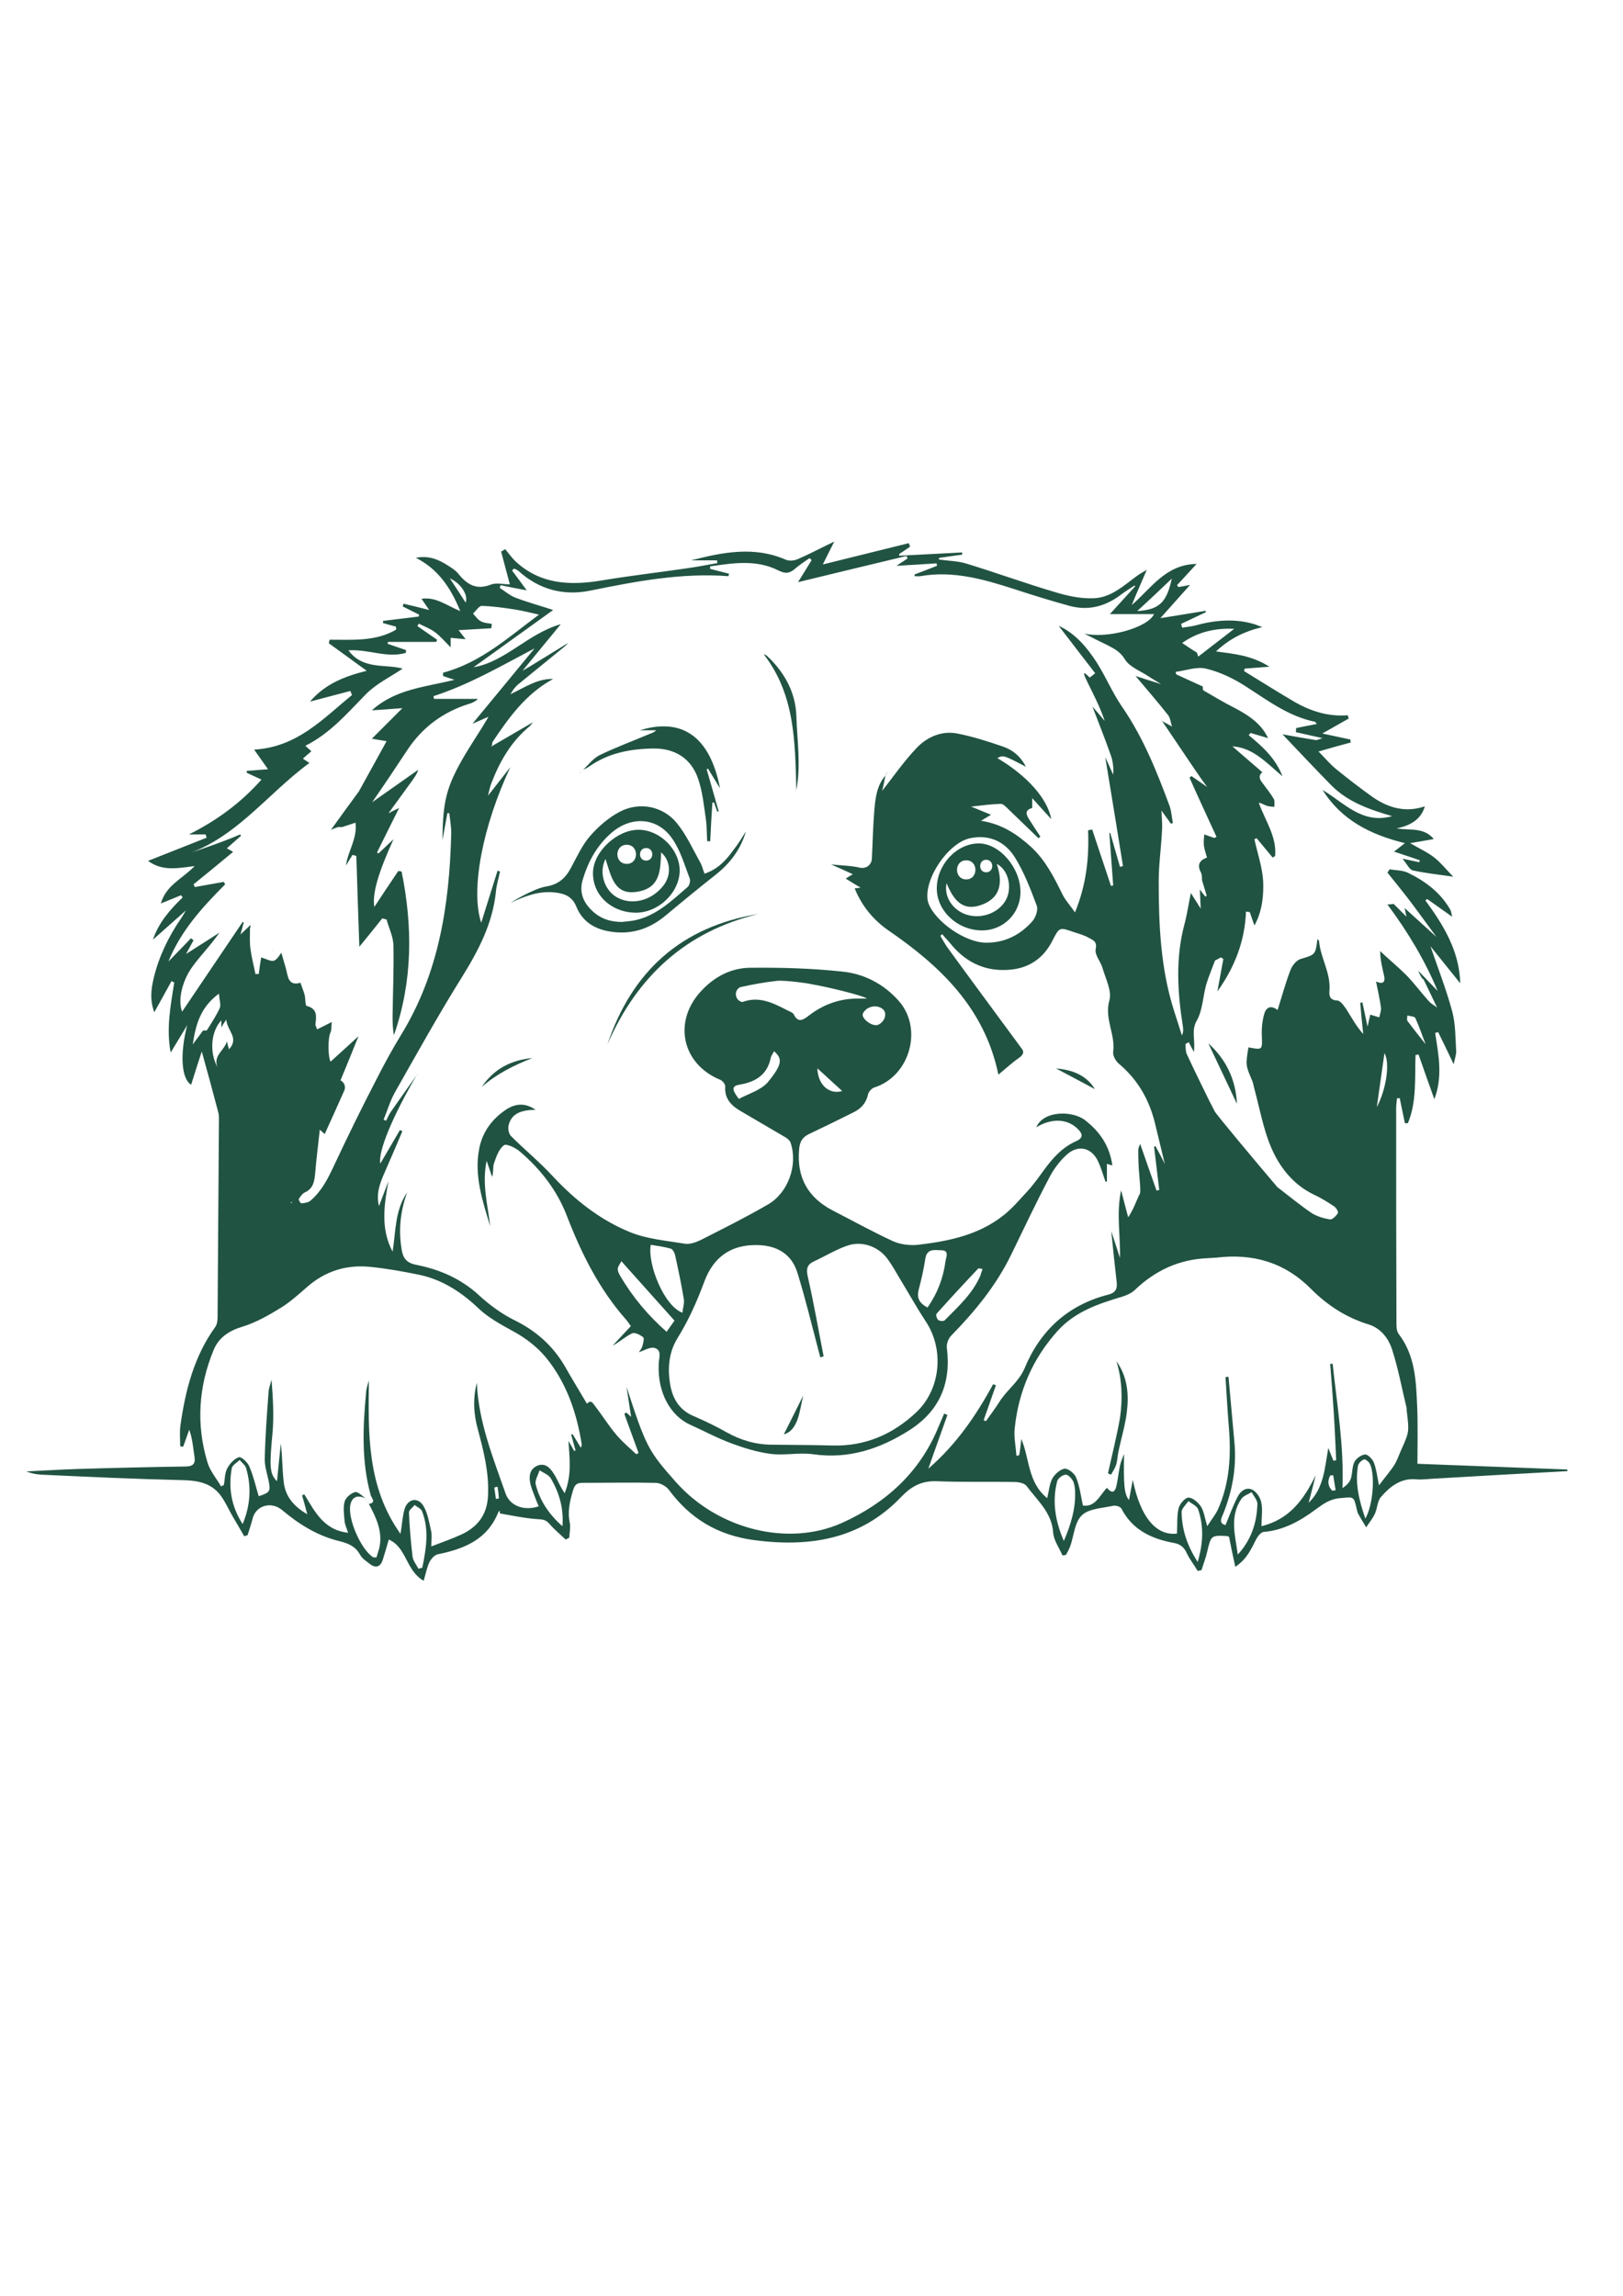 <?xml version="1.0" encoding="utf-8"?>
<!-- Generator: Adobe Illustrator 24.2.3, SVG Export Plug-In . SVG Version: 6.00 Build 0)  -->
<svg version="1.1" id="Layer_1" xmlns="http://www.w3.org/2000/svg" xmlns:xlink="http://www.w3.org/1999/xlink" x="0px" y="0px"
	 viewBox="0 0 595.3 841.9" style="enable-background:new 0 0 595.3 841.9; fill: #215342;" xml:space="preserve">
<g>
	<path d="M520.2,356c2.4,2.5,4.8,5,7.2,7.5c0,0,0,0.3,0,0.3l0-0.2c-4.7-11.3-10.9-21.7-18.5-31.9c1.1-0.1,1.7-0.1,2.3-0.2
		c0,0-0.1-0.1-0.1-0.1c1.6,1.6,3.3,3.3,4.9,4.9c0,0-0.1,0-0.1,0c-0.2-0.8-0.3-1.5-0.7-3.3c4.5,4.1,8.3,7.5,12,10.9c0,0-0.1,0-0.1,0
		c-3.4-4.6-6.7-9.2-10.1-13.7c-2.6-3.4-5.4-6.8-8.1-10.2c0.3-0.4,0.5-0.8,0.8-1.2c2.3,0.4,4.8,0.3,6.8,1.3
		c6.3,3.1,11.9,7.2,15.5,13.6c0.4,0.8,0.4,1.8,0.7,2.6l0.1,0c-3.1-2.2-6.2-4.4-9.3-6.6c-0.2,0.2-0.5,0.3-0.7,0.5
		c6.7,9.1,12.5,18.6,12.8,30.4c-3.7-4.6-7.4-9.2-11.1-13.8c0,0,0.1,0,0.1,0c2.7,7.9,5.8,15.8,8,23.9c1.3,4.7,1.2,9.7,1.5,14.6
		c0.1,1.4-0.5,2.9-0.9,5c-2.1-4.5-3.9-8.1-5.7-11.8c-0.4,0.1-0.7,0.2-1.1,0.3c1.2,7.9,2.9,15.9-0.3,24.3c-2.1-5.9-4-11.2-5.8-16.4
		c-0.4,0.1-0.8,0.1-1.1,0.2c-0.3,8.4,0.5,17.1-2.8,25c-0.4,0-0.7,0-1.1,0c-0.6-3.1-1.3-6.1-1.9-9.2c-0.3,0-0.7,0.1-1,0.1
		c-0.1,1.2-0.3,2.4-0.3,3.6c0,26.2,0,52.3,0.1,78.5c0,1.5,0,3.3,0.9,4.4c6,7.9,6.3,17.2,6.7,26.4c0.3,6.8,0.1,13.7,0.1,21.1
		c18.3,0.7,36.6,1.4,55,2.1c0,0.2,0,0.4,0,0.6c-16.5,0.9-33.1,1.8-49.6,2.8c-2,0.1-4,0.4-5.9,0.2c-5.7-0.5-9.6,2.7-12.9,6.5
		c-1.3,1.5-1.3,4.2-2.2,6.1c-0.8,1.8-2.1,3.3-3.2,5c-1-1.7-2.1-3.4-3-5.1c-0.3-0.5-0.3-1.1-0.5-1.7c-1.1-4.8-1.1-4.3-6-3.9
		c-3.8,0.3-6.2,2.1-9.1,4.2c-5.5,4.1-11.7,7.6-19,8.2c-1,0.1-2.1,1.5-2.7,2.6c-1.8,3.5-3.3,7.2-7.7,10.2c-0.9-4.1-1.6-7.4-2.3-11
		c-0.2-0.1-0.5-0.3-0.8-0.3c-5.8-0.3-5.8-0.2-7.2,5.7c-0.5,2.3-1.4,4.5-2.1,6.8c-0.5,0.1-0.9,0.2-1.4,0.3c-1.3-2.2-2.9-4.2-4-6.5
		c-1-2.2-2.4-3.4-4.9-3.8c-8.1-1.5-15.1-4.8-19.1-12.6c-0.4-0.7-2.1-1.2-3-1c-4,0.9-8.9,1-11.5,3.5c-2.6,2.5-2.9,7.4-4.2,11.2
		c-0.4,1.1-1,2.2-1.6,3.3c-0.4,0.1-0.9,0.2-1.3,0.2c-1.2-2.8-3.2-5.5-3.4-8.3c-0.5-7.5-5.9-11.9-9.8-17.2c-0.7-0.9-2.5-1.3-3.7-1.4
		c-9.7-0.2-19.4,0.1-29.1-0.3c-5.5-0.2-9.2,1.7-13,5.6c-14.9,15.7-33.5,18.7-54.1,16c-13.3-1.8-23.4-7.8-31.3-18.5
		c-1-1.3-3.2-2.5-4.8-2.5c-9-0.2-18,0-27,0c-1.9,0-2.7,0.7-3.3,2.7c-1.2,4-2.1,7.8-1.2,12c0.3,1.7-0.1,3.6-0.2,5.4
		c-0.4,0.2-0.8,0.4-1.3,0.7c-2-1.9-4.2-3.7-6-5.8c-1.3-1.5-2.5-1.6-4.4-1.7c-4.6-0.3-9.2-1.3-13.8-2.1c0-0.3,0.1-0.6,0.1-0.9
		c-0.2,0.1-0.5,0.2-0.6,0.4c-4,10.1-12.5,13.5-22.2,15.5c-1.2,0.2-2.5,1.7-3.1,2.9c-0.9,1.9-1.3,4.1-2.1,6.8
		c-6.6-3.7-6.2-12.3-12.8-15.1c-0.7,2.4-1.4,4.9-2.2,7.4c-0.9,2.7-2.6,3.2-4.8,1.5c-1.3-1-2.8-2-3.5-3.3c-1.7-3.1-4.3-4.2-7.5-5
		c-8-1.9-14.8-6.1-21.1-11.4c-4-3.4-9.8-1.7-10.9,3.3c-0.5,2-1.2,3.9-1.8,5.9c-0.4,0.1-0.8,0.2-1.2,0.4c-1.4-2.4-2.8-4.8-4.2-7.2
		c-1.6-2.7-2.9-5.8-4.8-8.2c-3.5-4.3-8.4-5.1-13.8-5.2c-17.2-0.4-34.3-1.2-51.5-2c-1.9-0.1-3.7-0.4-5.6-1.2
		c6.4-0.3,12.7-0.7,19.1-0.9c13.1-0.4,26.2-0.7,39.2-0.9c2.8,0,3.8-1,3.3-3.8c-0.5-3.2-0.7-6.4-1.9-9.7c-0.7,2.1-1.5,4.2-2.2,6.2
		c-0.4,0-0.7,0-1.1-0.1c0-2.6-0.3-5.2,0.1-7.8c1.8-12.8,5-25.2,12.7-35.9c0.7-0.9,0.9-2.4,0.9-3.6c0.2-24.2,0.3-48.4,0.5-72.6
		c0-0.8,0-1.7-0.2-2.4c-1.9-7.3-3.9-14.6-6.1-22.5c-1.4,4.3-2.7,8.3-3.9,12.2c-3.6-2.2-4.2-11.3-1.4-22c0,0-0.1-0.2-0.1-0.2l0.1,0.3
		c-1.9,3.2-3.9,6.4-6.1,10.1c-1.7-8.9,0-17.3,1.3-25.7c-0.3-0.2-0.7-0.3-1-0.5c-2,3.7-4.1,7.4-6.3,11.4c-1.7-4.4-1.2-8.5-0.2-12.6
		c1.9-7.9,5.4-15.1,10-21.8c0.7-1,1.3-2.2,2-3.2c0.3-0.3,0.5-0.6,0.8-0.9c0,0,0.1,0.1,0.1,0.1c-0.3,0.3-0.6,0.6-0.8,0.8
		c-4.1,3.6-8.2,7.3-12.4,11c2-6.1,6.2-11,10.9-15.5c-0.2-0.3-0.4-0.5-0.6-0.8c-2.3,0.9-4.5,1.9-7.4,3c1.9-6.7,7.9-9,12.4-13.7
		c-6.2,0.8-11.9,2-17.1-1.9c7.3-2.9,14.4-5.7,21.5-8.5c-0.1-0.4-0.3-0.8-0.4-1.2c-2,0-4.1,0-6.1,0c10-5,18.9-11.4,26.6-20.1
		c-2-0.9-3.7-1.7-5.4-2.5c0-0.2,0-0.5,0-0.7c2.4-0.2,4.9-0.4,7.8-0.6c-1.8-2.5-3.2-4.5-5.1-7.2c15.9-0.9,25.3-11.4,35.9-20
		c-0.2-0.5-0.4-1-0.6-1.5c-4.7,1.2-9.4,2.5-14.8,3.9c5.7-6.7,13.2-9.4,20.8-11.3c-4.7-3.4-9.3-6.8-13.9-10.1
		c0.1-0.4,0.2-0.9,0.3-1.3c8.4,0,16.9,0.7,24.4-3.7c0-0.4,0-0.7-0.1-1.1c-1.6-0.4-3.2-0.9-4.7-1.3c0-0.3,0-0.5,0-0.8
		c4.4-0.5,8.8-1.1,13.1-1.6c0-0.2,0.1-0.5,0.1-0.7c-2-1-4-2-6-3c0.1-0.3,0.2-0.7,0.3-1c3,0.7,6,1.4,9.4,2.3
		c-0.9-1.4-1.8-2.6-2.8-4.1c5.3-0.8,9.1,2.4,14.2,4.5c-3.6-8.9-8.4-15.6-16.4-19.6l0,0.1c4.6-1,8.5,0.5,12.2,3
		c1.3,0.8,2.6,1.7,3.5,2.8c3.1,3.9,6.6,6.1,11.9,4c2-0.8,4.6-0.1,7-0.1c-1.1-4-2.1-8-3.2-12c0.5-0.3,1-0.6,1.5-0.9
		c1.2,1.5,2.4,3.1,3.7,4.4c9.1,8.5,20,9,31.5,7.1c10.7-1.8,21.5-3,32.2-4.6c3.5-0.5,7-1.2,10.4-1.8c0-0.3-0.1-0.7-0.1-1
		c-3.2,0-6.3,0-9.5,0c11.6-3,23.2-5.3,34.8-0.2c1.2,0.5,3,0.3,4.2-0.2c4.2-1.8,8.3-4,13.5-6.5c-1.7,3.3-3,6-4.2,8.4
		c10.4-2.6,21-5.2,31.5-7.8c0.2,0.4,0.3,0.8,0.5,1.3c-1.3,0.9-2.7,1.8-4,2.7c0,0.2,0,0.4,0,0.6c7.7-0.4,15.4-0.8,23.1-1.2
		c0,0.3,0,0.6,0,0.8c-2.8,0.4-5.6,0.8-8.5,1.2c0,0.2,0,0.4,0,0.6c3.4,0.5,6.9,0.5,10.1,1.5c10.8,3.3,21.5,7.2,32.3,10.4
		c4.6,1.4,9.5,2.5,14.3,2.3c6.5-0.2,11.2-4.8,16.2-8.4c1.1-0.8,2.3-1.4,3.5-2.1c0,0-0.1-0.1-0.1-0.1c-1.9,4.4-3.8,8.7-5.6,13.1
		c7.1-6.1,12.4-14.9,23.8-15.1c-2.7,2.9-4.9,5.4-7.2,7.8c0.2,0.2,0.4,0.5,0.5,0.7c1.2-0.2,2.3-0.4,4.3-0.8
		c-3.8,4.3-7.1,7.9-10.9,12.2c6.1-1,11.3-1.8,16.6-2.7c0,0.2,0.1,0.3,0.1,0.5c-3,1.4-6.1,2.9-9.1,4.3c0.1,0.5,0.3,0.9,0.4,1.4
		c1.6-0.3,3.2-0.4,4.7-0.8c7.3-2,14.7-2.7,22.1-0.4c0.5,0.2,1.1,0.4,2.6,1c-7,1.6-12.3,4.5-17,8.9c6.6,0.9,13,1.4,19.6,5.6
		c-3.6,0.3-6.3,0.5-9.1,0.7c-0.1,0.3-0.1,0.6-0.2,0.9c6,3.7,11.9,7.4,18,11c6.1,3.6,12.7,5.8,20,5.2c0.1,0.4,0.3,0.8,0.4,1.2
		c-3,1.7-6,3.4-9.7,5.5c3.8,0.8,7,1.5,10.3,2.2c0,0.4,0.1,0.7,0.1,1.1c-3.7,1-7.4,2-11.8,3.3c2.3,2.3,4.2,4.6,6.4,6.4
		c4.4,3.6,9,7.1,13.6,10.4c5.7,3.9,12,5.7,19,3.3c-1.2,4.3-4.7,7-10.4,8.1c5.1,0.8,10-0.5,13.7,3.9c-2.7,0.5-5.2,0.9-8.7,1.5
		c3.6,2.1,6.5,3.4,8.9,5.3c2.3,1.8,4.2,4.2,6.9,7c-5.6-0.8-10.3-1.3-14.8-2.3c-1.3-0.3-2.1-2.3-3.8-4.3c2.8,0.6,4.4,0.9,6.1,1.3
		c0.1-0.2,0.2-0.5,0.3-0.7c-3.1-1.1-6.3-2.1-9.5-3.2c1.1-0.8,2.2-1.7,4-3.1c-12.7-3.1-23.3-8.5-30.2-19.5
		c7.9,4.7,14.6,12.7,25.5,9.6c-8.2-2.4-16.2-5.1-22.4-11.4c-5.9-6-11.7-12.2-17.8-18.6c4.5,0.8,8.3,1.5,12.2,2.1
		c0.5,0.1,1-0.3,2.5-0.7c-3.9-0.9-6.9-1.5-9.8-2.2c0-0.5,0.1-1,0.1-1.5c2.5-0.5,4.9-1,7.6-1.5c-0.4-0.4-0.5-0.7-0.7-0.8
		c-9.7-2-17.3-7.8-25.4-13c-4.5-2.9-9.5-5.3-14.6-6.5c-3.4-0.8-7.3,0.7-11.1,1.2c0.1,0.3,0.1,0.6,0.2,0.9c3.2,1.5,6.4,2.9,9.6,4.4
		l0.1-0.1c0.1,0.6,0,1.4,0.3,1.6c3.8,2.2,7.6,4.5,11.6,6.5c6.3,3.3,10,6.5,12.1,11c-2.4-0.7-4.4-1.3-6.4-1.9
		c-0.2,0.3-0.5,0.5-0.7,0.8c4.9,4.1,9.7,8.2,12.4,15.1c-6-5-10.7-10.5-18.4-11c3.7,3.2,7.3,6.3,11,9.5l0.1-0.1
		c-2,1.6-0.8,3.1,0.3,4.5c1.3,1.8,2.7,3.5,3.8,5.4c0.4,0.7,0.2,1.9,0.2,2.9c-0.9-0.1-1.9-0.1-2.8-0.4c-0.9-0.3-1.7-0.9-2.9-1.1
		c2.3,6.5,6.6,12.3,6,19.5c-0.3,0.2-0.6,0.4-0.9,0.6c-2-2.4-3.9-4.7-5.9-7.1c-0.3,0.1-0.5,0.2-0.8,0.4c1.1,5.1,2.9,10.2,3.2,15.4
		c0.2,5.3-0.3,10.9-3.2,16.2c-0.7-1.9-1.2-3.4-1.7-4.9c-0.5-0.1-0.9-0.1-1.4-0.2c-0.4,10.9-4.2,20.5-10.5,29.3
		c0.7-4,1.5-7.9,2.2-11.9c-0.3-0.2-0.6-0.4-0.9-0.6c-0.7,0.4-1.4,0.8-2.1,1.1l0-0.1c-1.1,3-2.4,6-3.3,9c-1.2,4.4-1.3,9.3-3.4,13.1
		c-2.2,3.7-0.5,7.1-1.1,11.6c-0.9-1.7-1.4-2.6-1.9-3.6c-0.4,0.2-0.8,0.5-1.2,0.7c0.1,1.2,0,2.6,0.5,3.7c2.5,5.4,5.1,10.7,7.7,16
		c0.8,1.7,1.7,3.3,2.5,4.9c0,0.5,15.8,19.4,22.8,27.6c0,0-0.3,0-0.3,0l0.2,0c4.3,3.3,8.4,6.7,12.8,9.7c2,1.3,4.5,2,6.8,2.4
		c0.9,0.1,2.3-1.3,2.9-2.3c0.3-0.4-0.6-2-1.4-2.5c-2.4-1.6-4.8-3.1-7.4-4.3c-7.7-3.7-12.7-10.2-15.8-17.6c-2.8-6.7-4.1-14.1-6-21.1
		c-0.3-1-0.4-2.1-0.8-3c-2.4-5.7-2.5-5.7-1.4-12.3c5.3,1,5.1,1,4.9-4.5c-0.1-2.7,0.2-5.5,1-8.1c0.5-1.5,1.9-3.3,4.8-1.1
		c1.6-5.1,2.9-9.9,4.7-14.6c0.6-1.6,2.1-3.6,3.7-4.1c5.4-1.6,5.5-1.5,6.2-7.3c0.3,0.3,0.6,0.5,0.6,0.7c0.5,6.2,4.4,11.7,3.8,18.3
		c-0.1,1.5,0,3.4,2.8,3.5c1.2,0,2.5,1.9,3.4,3.2c1.9,3,3.6,6.2,6.2,9.1c-0.4-3.8-0.8-7.6-1.1-11.4c0.3-0.1,0.5-0.1,0.8-0.2
		c0.6,2.7,1.1,5.4,1.9,8.9c0.4-2,0.7-3.2,1-4.4c1.1,0.3,2.2,0.7,3.3,1c0.2-1.2,0.8-2.5,0.6-3.6c-0.4-3.2-1.2-6.4-1.8-9.6l-0.1,0
		c2.4,1.1,3.7,0.6,3-2.3c-0.6-2.7-1.3-5.3-1.4-8.8c3.2,3,6.6,5.8,9.7,8.9c2.9,3,5.4,6.4,8.2,9.5c0.8,0.9,2,1.5,3,2.3
		c0,0,0,0.2,0,0.2s0-0.2,0-0.2c-1.6-3.4-3.3-6.8-4.9-10.2C521.2,358.5,520.7,357.2,520.2,356L520.2,356z M519.5,340.4
		C519.5,340.4,519.5,340.5,519.5,340.4c-0.3-0.2-0.6-0.4-0.8-0.7l0-0.2c0,0,0.1,0.1,0.1,0.1C519,340,519.3,340.2,519.5,340.4z
		 M180.1,273.9c0.3-0.2,0.6-0.4,0.9-0.6c4.9-2.8,9.7-5.7,14.6-8.5l0-0.1c-0.4,0.5-0.8,1.1-1.3,1.6c-6.8,5.6-11,12.9-14.1,21
		c-0.5,1.2-0.7,2.5-1.2,4.5c3.1-4,5.6-7.2,8.2-10.5c-10.1,21.5-14.7,44.8-10.7,57.1c2-6.4,4-12.7,6-19.1c0.3,0.1,0.6,0.2,0.9,0.3
		c-0.5,2.5-1.3,4.9-1.5,7.4c-1.2,11.5-6.2,21.2-12.2,30.9c-8.7,13.9-16.7,28.3-24.8,42.6c-1.8,3.2-2.8,6.7-4.2,10.1
		c0.3,0.1,0.6,0.3,0.9,0.4c0.6-1.1,1-2.2,1.7-3.2c3.2-4.6,6.5-9.2,9.8-13.9l0-0.1c-9.2,15.7-14.5,28.6-13.6,32.9
		c2.4-4.1,4.8-8.2,7.2-12.3c0.5,0.3,0.3,0.2,0.9,0.4c-1.9,4.5-3.8,9-5.8,13.5c-1.9,4.4-4.1,8.7-2.8,14c1.2-3.2,2.4-6.2,3.5-9.2
		l0-0.1c-1.6,8.8-3,17.6,1.5,26c1.2-7.5,0.8-15.2,5.4-21.8l0-0.1c-2.5,6.8-3.3,13.8-2.1,21c0.5,3.3,1.8,5,5.2,5.7
		c8.7,1.7,16.6,5.1,23.3,11.3c3.8,3.5,8.2,6.7,12.8,9c8.2,4,14.5,9.7,18.9,17.5c2.5,4.4,5.2,8.8,7.8,13.2c0.5,1.2,1,2.3,1.4,3.5
		c0.2,0.8,0.4,1.5,0.5,2.3l-0.1,0c-0.2-0.7-0.3-1.5-0.5-2.2c-0.5-1.2-1-2.3-1.4-3.5c1.7-2,2.4,0,3.2,0.9c2.6,3.4,4.9,7.1,7.7,10.4
		c2.2,2.6,4.8,4.8,7.3,7.1c0.5-0.3,0.4-0.2,0.8-0.5c-1.7-4.8-3.5-9.5-5.2-14.3c0.4-0.3,0.3-0.2,0.7-0.5c0.5,0.4,0.9,0.8,1.8,1.6
		c-0.6-4-1.2-7.5-1.7-11c7.2,22.1,8,23.5,18.2,35c15.2,17.1,40.9,23.8,60.8,14.9c16-7.2,28.6-18.5,35.4-35.2
		c0.7-1.6,1.4-3.3,2.1-4.9c0.4,0.2,0.8,0.3,1.2,0.5c-2.2,6.3-4.5,12.5-7,19.7c10.5-9.1,17.6-19.7,23.8-31c0.6,0.3,0.4,0.2,1,0.4
		c-1.5,4.3-3,8.6-4.5,12.8c0.5,0.2,0.3,0.2,0.8,0.4c1.6-2.3,3.4-4.6,4.9-7c2.7-4.4,7.1-7.3,9.3-12.4c5.7-13.8,15.8-23.2,30.6-27
		c2.5-0.6,3.5-1.9,3.2-4.5c-0.7-6-1.3-11.9-2-18.8c1.2,3.7,2.2,6.7,3.2,9.8c0.2-8.1-1.4-16.1,0.4-24.8c1,3.9,1.8,6.9,2.6,9.9
		c1.9-2.8,2.8-5.5,4-8.1c0.4-0.7,0.7-0.5,0.1-7.1c-0.3-3.1-0.4-6.3-0.4-9.4c0-0.9,0.5-1.7,0.7-2.3c2,5.8,4,11.4,6,17.1
		c0.6-0.1,0.4-0.1,1-0.2c-0.6-5.3-1.3-10.6-1.9-15.9c0.3-0.1,0.2-0.1,0.5-0.2c1.2,2.2,2.4,4.4,3.5,6.7l0,0.3l0-0.2
		c-1.2-5-2.4-10-3.6-14.9c-2.1-8.8-6.3-16.2-13.3-22.1c-1.2-1-2.3-3-2.1-4.4c0.9-6.3-3.3-12.1-1.4-18.8c1-3.5-1.4-8-2.5-11.9
		c-0.7-2.4-3-4.9-2.5-7c0.6-2.9-1.2-3.3-2.6-4.1c-1.7-1-3.7-1.5-5.5-2.1c-5.2-1.8-5.2-1.9-7.8,3.2c-3.5,6.9-9.2,10.4-16.8,10.7
		c-8.6,0.4-15.4-3.2-20.7-9.8c-0.9-1.1-2-2.2-2.9-3.3c-0.2,0.2-0.5,0.4-0.7,0.6c0.9,1.5,1.7,3,2.7,4.4c8.8,12.1,17.7,24.1,26.6,36.2
		c0.1,0.1,0.1,0.2,0.2,0.3c1.5,1.6,1,2.7-0.7,3.9c-2.7,1.9-5.2,4.2-7.5,6.1c-5.1-24.7-21.7-40.1-40.5-53c-5.3-3.7-9.5-8.8-12-14.8
		l-0.2-0.5c0.7-0.1,1.5-0.2,2.3-0.3l0,0.1c-1.9-1.1-3.7-2.2-5.6-3.4c0.8-0.5,1.4-0.9,2.6-1.6c-3-1.4-5.5-2.5-8-3.6l-0.1,0
		c3.6,0.4,7.2,0.4,10.7,1.2c2.3,0.5,4.3-1,4.4-3.4c0.3-5.9,0.4-11.8,0.9-17.7c0.4-4.5,0.9-9.1,4.1-12.7l0-0.1
		c-0.4,2.1-0.9,4.3-1.2,5.7c4-5.1,8-10.9,12.8-15.9c3.8-3.9,9.1-6.2,14.7-5.1c5.7,1.1,11.3,2.9,16.8,4.8c3.5,1.2,6.4,3.5,8.4,7.4
		c-8.2-4.3-8.2-4.3-10.5-3.2c11,6.5,18.4,14.9,19.8,22.4c-2.1-2.3-4.2-4.6-7-7.7c0,2,0,2.8,0,3.6l0.1,0c-2.9,0.7-2.4,2.4-1.2,4.2
		c1.3,2.1,2.7,4.2,4.1,6.3c-0.4,0.4-0.3,0.2-0.7,0.6c-3.8-3.6-7.5-7.3-11.3-10.9c-0.7-0.7-1.7-1.7-2.5-1.7c-3.3,0.1-6.6,0.5-10.9,1
		c2.7,1.1,4.4,1.8,7.3,3l-3.7,2.2c7.8,1.2,13.3,5,18.4,9.6c5.3,4.9,8.4,11.1,11.5,17.4c1.1,2.2,2.8,4,4.6,6.6
		c4.2-10.3,5.2-20.1,4.8-30.1c0.9-0.2,0.6-0.1,1.5-0.3c2.3,6.9,4.6,13.8,6.9,20.7c0.5-0.1,0.3-0.1,0.8-0.2
		c-0.5-6.4-0.9-12.8-1.4-19.2c0.2,0,0.1,0,0.3-0.1c1.2,4.2,2.4,8.4,3.6,12.5c0.7-0.2,0.4-0.1,1.1-0.3c-2.1-13.2-4.3-26.4-6.5-39.9
		c1.1,2.3,2,4.4,2.9,6.4c0.2-2.6-0.1-5-0.9-7.2c-2.1-6-4.5-12-6.8-18l-0.1,0c1.6,1.8,3.2,3.7,4.7,5.5c-3.2-9.8-11.4-21.9-5.5-15.9
		l2-1.6c-4.5-5.8-9-11.7-13.4-17.4c6.1,2.8,10.4,7.9,14,13.5c3.3,5.2,5.7,11,9.2,16.1c7.8,11.3,12.8,23.8,17.5,36.5
		c0.7,2,0.8,4.2,1.2,6.2c-0.4,0.2-0.3,0.1-0.7,0.3c-1.2-1.7-2.4-3.3-3.6-5l0.1,0c0.1,2.6,0.4,5.1,0.2,7.7
		c-0.3,6.1-1.2,12.3-1.2,18.4c0,16,0.7,32,5.6,47.4c1,3,1.9,6,2.9,9.1c0.6-1.2,0.5-2.2,0.4-3.1c-2-12.5-2.8-25,0.5-37.5
		c1-3.6,1.5-7.4,2.4-11.6c1.1,1.8,2.1,3.3,3.6,5.7c-0.1-2.7-0.2-4.5-0.3-7c1,1.4,1.5,2,2,2.6c0.2-0.1,0.3-0.2,0.5-0.3
		c-0.6-2-1.2-4-1.8-6l0.1,0.1c-0.1-0.8,0-1.7-0.3-2.4c-1.5-2.7-1-4.6,2.1-5.7c-0.4-1.5-0.9-2.9-1.1-4.2c-0.2-1.4,0-2.8,0.1-4.3
		c1.2,0.4,2.4,0.9,3.7,1.3c0.1,0,0.4-0.2,0.8-0.4c-1.7-3.7-3.4-7.4-5.1-11.1c-1.6-3.5-3.2-7-4.8-10.6c0.4-0.3,0.3-0.3,0.7-0.6
		c2,1.4,3.9,2.7,5.9,4.1l0,0.1c-1.7-2.3-3.4-4.7-5-7.1c-3.9-5.8-7.9-11.7-11.8-17.5l-0.1,0.1c1.3,0.7,2.7,1.5,4,2.2l0.2-0.1
		l-0.3,0.1c-0.5-1.4-0.6-3.2-1.5-4.3c-3.7-4.7-7.6-9.2-11.9-14.3c3.5,1.1,6.4,2.1,9.4,3l0.2,0l-0.2,0c-1.6-1-3.2-1.9-4.7-2.9
		c-3-2-6.9-3.4-8.6-6.2c-1.7-2.8-3.9-3.9-6.4-5.2c-2.9-1.4-5.7-2.8-8.6-4.3l-0.1,0c8.6,2.1,23.5-2.1,25.8-7.1h-16.2
		c3.1-3.4,6.2-6.8,9.2-10.1l0-0.3l-0.3,0c-1.5,1-3.1,2-4.6,3.1c-5.7,4.4-12,6.2-19.1,4.3c-6.9-1.9-13.7-4-20.4-6.2
		c-11.2-3.6-22.4-6.8-34.3-4.7c-0.7,0.1-1.4,0-2.1,0c0-0.2,0-0.4-0.1-0.6l8.3-3.2c-0.1-0.5-0.1-0.4-0.2-0.9
		c-4.6,0.3-9.2,0.6-14.7,0.9l4.1-2.7c-0.2-0.5-0.2-0.4-0.4-0.9c-13.1,3.1-26.1,6.3-39.8,9.6c1.9-3,3.4-5.5,5-8.1
		c-0.4-0.4-0.3-0.3-0.8-0.7c-1.8,1.3-3.6,2.4-5.2,3.8c-2,1.8-3.6,2-6.2,0.7c-8.1-4.1-16.6-2.7-25-1.5c0,0.5,0,0.4-0.1,0.9
		c2.3,0.6,4.6,1.2,7,1.8c-0.1,0.6-0.1,0.3-0.2,0.9c-17.2-1.3-34,1.9-50.7,5.3c-9.8,2-18.8-0.4-26.3-7.2c-0.4-0.4-1.1-0.6-1.6-0.9
		c-0.3,0.2-0.5,0.5-0.8,0.7c1.8,2.4,3.6,4.8,5.4,7.3c-3.2-0.6-6.4-1.2-9.6-1.9c-0.1,0.3-0.2,0.6-0.3,1c1.9,1.2,3.7,2.8,5.8,3.6
		c4.5,1.7,9.2,3,13.8,4.5c-9.6,6.9-19.5,14-29.2,21c11.7-2,19.8-12.3,32-15.8c-5.1,6.2-9.7,11.8-14.3,17.4l-0.1-0.1
		c1.1-0.7,2.3-1.3,3.4-2c4.7-2.9,9.3-5.7,14-8.6l-0.1,0c-0.5,0.5-0.9,1-1.5,1.5c-5.8,4.7-11.5,9.4-17.3,14.1
		c-0.4,0.4-0.8,0.8-1.2,1.3c-0.4,0.4-0.6,1-1.4,2.1c5.5-2.6,10-5.8,15.7-5.6c-10,5.4-16.3,14.2-22.3,23.2
		C180.5,273.3,180.4,273.6,180.1,273.9L180.1,273.9z M182.5,260.4c-0.4,0.5-1,1.1-1.4,1.6c-2.8,1.2-5.6,2.5-7.8,3.4
		c7.5-9.1,15.3-18.5,23-27.9l0.1,0.1c-12.2,6.4-24.1,13.4-37.4,17.7c0.1,0.6,0.1,0.4,0.2,1h16.1c-1,1-2.1,1.5-3.2,1.8
		c-9.6,3-17.2,8.6-22.8,17.1c-4,6.1-8.1,12.2-12.8,19c6.1-4.3,11.5-8.1,16.9-11.9c-0.5,1.7-1.5,2.9-2.3,4.1c-2.9,4-5.9,8.1-8.8,12.1
		l-0.1-0.1c1.3-0.7,2.7-1.4,4.2-2.1c-2.8,5.6-5.5,11-8.1,16.3c0.3,0.2,0.2,0.2,0.5,0.4l5.6-5.3l0-0.1c-5.8,12.8-7.9,20.2-7.1,25
		c2.9-4.4,5.8-8.8,8.8-13.2c0.6,0.1,0.6,0.1,1.2,0.2c4.1,20.2,4.1,40.2-2.8,60c-0.5-2.4-0.5-4.8-0.5-7.2c0.1-8.6,0.5-17.2,0.3-25.9
		c-0.1-3.1-1.7-6.2-2.5-9.3c-0.7-0.2-0.9-0.2-1.6-0.4c-2.6,3.3-5.3,6.6-8.4,10.4c-0.4-12-0.8-22.6-1.1-33.3
		c-0.7-0.2-0.7-0.2-1.4-0.4l-2.4,3.9c0.7-5.4,4.2-9.7,3.5-15.7c-1.9,0.6-3.4,1.1-4.9,1.6l-1.5,0c-0.6,0.2-1.2,0.4-2.6,1
		c3.8-5.3,7.1-9.8,10.4-14.3l-0.1,0.1c3.3-6,6.6-11.9,10.1-18.3c-2-0.3-3.1-0.5-5.4-0.9c3.9-3.9,7.3-7.3,11.2-11.2
		c-4.3,0.3-7.7,0.6-11.2,0.8c8.6-7.8,19.4-8.5,30.3-11.2c-1.9-0.6-3.1-1-4.2-1.4c0-0.6,0-0.6,0-1.2c13.9-3.7,24.1-13.1,35.2-21.3
		c-3-0.7-5.9-1.4-8.9-1.9c-4-0.6-8.1-1.2-12.1-1.3c-1,0-2.1,1.8-3.2,2.8c0.9,1,1.7,2.2,2.8,2.8c1.2,0.7,2.7,0.7,4.1,1
		c-0.1,0.9-0.1,0.7-0.2,1.6c-4,0.2-8,0.5-12,0.7c0.5,0.7,1.3,1.6,2.6,3.3c-2.3-0.2-3.8-0.3-5.5-0.5v3.5c-2.3-2.3-3.9-4.2-5.8-5.6
		c-1.8-1.3-3.9-2.1-5.9-3.1c-0.2,0.3-0.3,0.6-0.5,0.9l7.2,5c-0.1,0.4-0.1,0.4-0.3,0.8h-17.7c-0.1,0.4-0.1,0.3-0.1,0.7
		c2.2,0.8,4.5,1.5,6.7,2.3c0,0.5,0,0.5,0,1c-6.9,2.1-13.7-1.4-21.1-0.9c5.4,7.3,13.7,4.9,19.9,6.7c-4.6,3.1-9.8,5.6-13.5,9.4
		c-6.8,6.9-13,14.3-22.2,18.9c0.9,0.8,1.5,1.4,2.2,2c-1.1,1-2.1,1.8-3.1,2.7c1,0.7,1.8,1.2,2.4,1.6c-15.9,11.6-27.6,28.7-47.7,34.3
		c0,0,15.2-4.9,22.3-8.1c0.2,0.3,0.1,0.2,0.3,0.5c-1.7,1.5-3.4,3-5.2,4.6c1,0.5,1.6,0.9,2.3,1.3c-4.9,4.1-9.7,8-14.5,11.9
		c0.2,0.5,0.2,0.5,0.5,1c3.5-0.6,7.1-1.3,10.6-1.9c0.2,0.5,0.2,0.4,0.5,0.9c-8.4,8.4-16.4,17.2-20.9,28.5c0,0,0,0,0-0.1
		c2.8-2.9,5.6-5.7,8.3-8.6c0.6,0.4,0.4,0.3,1,0.7c-1,1.8-1.9,3.5-2.9,5.3l-0.1-0.1c4.2-2.7,8.4-5.3,12.5-8
		c-3.2,4.7-7.1,8.5-10.2,12.9c-3.6,5.2-5.1,12-3.5,16.1c7.4-11,14.8-21.9,22.2-32.9c0.1,0.1,0.3,0.1,0.4,0.2
		c-0.4,1.4-0.7,2.8-1.2,4.4c1.4-1.3,2.5-2.4,3.7-3.5l0-0.1c0,0.4-0.1,0.8-0.1,1.2l-0.1-0.1c0,2.7-0.2,5.4,0.2,8c0.4,3,1.2,6,1.8,9
		c0.7,0,0.5,0,1.2,0c0.3-2.2,0.6-4.4,0.9-6.1c2,0.6,3.6,1.6,4.7,1.2c1.3-0.5,2.1-2.2,2.7-2.9c0.6,2.3,1.6,5.1,2.2,8
		c0.6,2.9,2.1,3.8,4.8,3c0.5,1.5,1.1,2.9,1.5,4.3c0.4,1.4,0.2,4,0.8,4.2c3.9,1,3.6,3.7,3.2,6.6c-0.1,0.5,0.3,1,0.6,2
		c1.8-0.9,3.4-1.7,5.4-2.7c-0.2,1.5,0,2.8-0.5,3.9c-1,2.2-0.9,9.1,0.1,10.7c-1,0.7-1,0.6,0-0.1c3.2-2.9,6.4-5.8,10.2-9.3
		c-2.3,5.7-4.4,10.9-6.6,16.2c0,0,0,0,0,0c1.4,0.7,2,2.3,1.4,3.7c-2.4,5.4-4.8,10.7-7.2,16c-0.4-0.4-0.8-0.7-1.8-1.6
		c-0.6,5.7-1.3,10.9-1.7,16.1c-0.3,2.9-0.7,5.5-3.8,6.9c-0.9,0.4-1.6,1.5-2.2,2.4c-0.2,0.3,0.7,1.6,0.9,1.6c1.2-0.1,2.6-0.3,3.4-1
		c4-3.4,6.3-7.9,8.5-12.6c5.1-10.9,10.4-21.7,15.9-32.3c2.7-5.3,5.6-10.6,8.7-15.7c14-22.7,17.8-47.8,18.5-73.6
		c0.1-2.6-0.4-5.2-0.7-7.9c-0.4,0-0.3,0-0.7,0c-0.6,3.3-1.2,6.6-1.8,9.9c0.1-14.5,1.5-19.8,8.2-31.2c2.1-3.5,4.3-6.9,6.5-10.4
		c1-1.6,1.9-3.2,2.8-4.7c0.5-0.4,1-0.9,1.5-1.3c0.1-0.2,0.2-0.3,0.2-0.5L182.5,260.4z M523.6,384.9c-0.2-0.6-0.4-1.1-0.6-1.7
		c-1.3-3.3-2.4-6.7-3.9-9.9c-0.3-0.6-1.9-0.6-2.9-0.9c0,0.7-0.3,1.6,0.1,2.1c2.2,2.9,4.5,5.8,6.8,8.7
		C523.3,383.7,523.5,384.3,523.6,384.9C523.7,384.8,523.7,384.9,523.6,384.9z M429.8,212.2c-4.2,4-8.4,8-12.7,11.9l-0.1,0
		C425.2,223.6,427.9,221,429.8,212.2C429.8,212.2,429.8,212.2,429.8,212.2z M81.2,376.8L81.2,376.8c0-0.7,0-1.5,0-2.6
		c-3.8,3.9-4.5,11.7-1.4,17.2c-1.8-4.3,2.6-6.2,3.4-9.5c0.2,0.9,0.5,1.8,0.8,2.9c3.9-4.2-0.8-6.9-1-10.9
		C82.1,375.2,81.6,376,81.2,376.8z M74.5,377.9L74.5,377.9c0.5,0,1.2,0.1,1.4-0.1c1.7-2.7,3.4-5.3,4.7-8.1c0.5-1.2-0.1-2.9-0.3-5.3
		c-6.8,5-8.5,11.3-9.6,18.6C72.2,381,73.3,379.5,74.5,377.9z M135.3,551.5c2.9-0.4,0.9-2.3,0.7-3.1c-3.5-12.5-2.9-25.2-1.7-38
		c0.1-1.4,0.7-2.8,1-4.3c-0.2,19.5-0.8,39,11.6,56.4c0.6-3.5,0.7-6.4,1.5-9.1c1.2-3.9,5-4.5,7-1c1.5,2.6,2,5.9,2.7,8.9
		c0.4,1.6,0.1,3.3,0.1,5.8c4.2-1.6,7.6-2.8,10.9-4.3c6.1-2.8,9.6-7.3,9.9-14.4c0.4-8.4-1.6-16.2-3.7-24.1
		c-1.6-5.7-1.9-11.4-0.4-17.2c0.6,14.3,5.9,27.3,10.5,40.5c1.6,4.7,6.9,6.6,12.2,4.8c-0.5-1.2-1-2.3-1.4-3.4
		c-0.7-1.9-1.5-3.7-1.8-5.6c-0.4-2.4,0.1-4.8,2.7-5.9c2.7-1.1,4.5,0.6,5.8,2.6c1,1.4,1.7,3.1,2.5,4.6c0.4,0.8,0.9,1.6,1.7,2.9
		c2.7-6.7,1.8-12.9,1.4-19.2c0.7,1.2,1.4,2.5,2.1,3.7c0.2-0.1,0.3-0.1,0.5-0.2c-0.5-1.9-1.1-3.9-1.6-5.8c0.2-0.1,0.3-0.1,0.5-0.2
		c1,1.6,1.9,3.2,3,5c0.2-0.5,0.4-0.8,0.4-1c-1.8-11.7-5.6-22.8-13.1-32c-3.2-3.9-7.6-7.3-12.1-9.7c-4.5-2.5-9-4.9-12.7-8.4
		c-6.2-5.9-13.2-10.5-21.7-12.3c-5.9-1.2-11.9-2.3-17.9-2.9c-8.8-0.9-16.6,1.5-23.3,7.4c-3.1,2.7-6.2,5.5-9.6,7.6
		c-4.4,2.7-9.1,5.4-14,6.9c-5,1.5-8.8,4-10.7,8.7c-5.5,13.4-6.4,27.2-2.2,41.1c0.9,3.1,3.3,5.9,5,8.8c0.3-0.2,0.7-0.3,1-0.5
		c0.4-2,0.3-4.3,1.2-6c0.9-1.8,2.6-3.6,4.3-4.2c0.9-0.3,3.3,1.9,3.9,3.5c1.5,3.5,2.3,7.2,3.4,10.8c4.2-1.4,4.4-1.8,3.6-5.8
		c-0.6-2.7-1.5-5.5-1.4-8.2c0.2-8,0.8-16.1,1.4-24.1c0.1-1.6,0.7-3.1,1.1-4.6c0.5,6.5,0.9,12.8,0.4,19c-1.2,12.8-1.2,15.4,1.6,18.2
		c0.5-4.7,0.9-9.3,1.4-13.8c0.6,4.8,0.5,9.6,1.1,14.3c0.6,5.1,3.7,8.8,8.6,11.6c-0.7-2.7-1.3-4.8-1.9-6.9c0.3-0.1,0.5-0.3,0.8-0.4
		c3.8,6.1,7,13.1,16.1,14.1c-0.6-1.8-1.2-3-1.3-4.2c-0.2-2.4-0.6-5,0-7.2c0.4-1.5,2.3-3.1,3.8-3.5c1.1-0.3,2.7,1.5,4,2.3
		c-3.1-1.4-5.1-0.6-5.7,2.4c-1,5.1,3.9,16.4,8.4,19.2c0.2,0.1,0.7,0,1.2,0c0.3-1.1,0.7-2.2,1-3.3C140.5,561.8,138,556.6,135.3,551.5
		z M374.6,527.7c3.1,7.2,2.3,15.9,9.5,21.7c0.7-2.8,0.8-5.2,1.9-7.2c0.9-1.6,2.9-3.4,4.5-3.6c1.3-0.1,3.6,1.7,4.2,3.2
		c1.3,3.1,1.7,6.6,2.5,10.3c4.5,0.7,6.1-3.6,8.8-6.5c2.3,2.8,3.2,1,3.6-1.2c0.5-2.3,0.7-4.6,1.2-6.9c0.3-1.5,1-2.9,1.5-4.3
		c-0.2,11.2,0,14.6,1.8,16.9c0.5-2.5,0.9-4.9,1.4-7.4c2.7,13.4,8.4,20.6,16.2,19.7c0.2-3.1-0.1-6.3,0.6-9.3c0.4-1.6,2.4-3.9,3.6-3.9
		c1.6,0,3.6,1.8,4.6,3.3c1.1,1.8,1.4,4.1,2.3,7.2c1.6-2.5,3-4.2,3.9-6.1c4.4-9.8,4.9-20.1,4-30.6c-0.5-6-0.8-12-1.2-18
		c0.4,0,0.7-0.1,1.1-0.1c0.7,8.1,1.5,16.2,2.2,24.3c0.8,9-0.8,17.7-4.2,26.1c-0.6,1.4-1.7,3.3,0.9,4c1.5-3.6,2.7-7,4.4-10.3
		c1-2.1,3.1-3.8,5.4-2.7c1.5,0.7,3,2.9,3.3,4.6c0.6,2.6,0.1,5.5,0.1,8.8c10.5-2.6,15.6-10,19.9-18.7c-0.9,3.4-1.7,6.8-2.6,10.1
		c5.5-5.3,5.9-12.5,7.2-20.1c0.8,2.1,1.4,3.4,1.9,4.7c0.3-0.1,0.7-0.1,1-0.2c-0.3-5.9-0.5-11.7-0.9-17.6c-0.4-5.9-0.8-11.8-1.3-17.7
		c0.3,0,0.6-0.1,0.9-0.1c1.6,15.1,4.2,30,3.6,45.6c1.6-1,2.6-2.1,3.1-3.5c0.6-2,0.4-4.3,1.3-6.1c0.7-1.3,2.5-2.6,3.9-2.7
		c1-0.1,2.7,1.7,3.2,2.9c0.9,2.3,1.2,4.9,1.9,8.4c2.1-2.8,3.9-4.9,5.4-7.1c1.2-1.8,1.9-4,2.8-6c2.9-6.5,2.9-6.5,2-14
		c-0.1-0.5,0-0.9-0.1-1.4c-1.7-7-3-14.1-5.2-21c-1.3-4.3-4.2-8.1-8.7-9.5c-8.2-2.5-15.1-7-21-12.9c-9.8-9.9-21.4-13.2-34.8-11.6
		c-1,0.1-2.1,0.1-3.1,0.2c-10.6,0.4-19.4,4.5-27,11.8c-1.2,1.1-2.9,1.8-4.4,2.3c-8.8,2.6-17.4,5.5-23.8,12.6
		c-9.1,10.1-14.3,22.1-15.7,35.6c-0.4,3.3,0.4,6.7,0.6,10.1c0.3,0,0.7,0,1-0.1C374.2,531.8,374.4,529.7,374.6,527.7z M361.5,345.7
		c7,0.1,12.7-2.8,17.2-7.9c1.2-1.4,2.1-4.1,1.6-5.6c-2.3-6.1-4.6-12.2-8-17.7c-3.6-5.8-9.3-8.6-16.5-7.1c-8,1.7-17,14.9-15.5,23
		c0.1,0.3,0.2,0.7,0.3,1C343.3,338.2,354.1,345.6,361.5,345.7z M390.2,565.1c2.6-6,4.5-12.2,4.1-18.8c-0.1-1.1-0.3-2.4-0.8-3.3
		c-0.6-1-1.8-2.3-2.7-2.2c-1.1,0.1-2.7,1.3-3,2.3C385.8,550.6,387.1,557.9,390.2,565.1z M454,570.1c4.9-5.3,7-11.6,7.2-18.6
		c0-1.4-1.4-2.9-2.1-4.3c-1.3,0.8-3,1.3-3.8,2.5C450.9,556.2,453.1,563.2,454,570.1z M153.5,575.3c0.5-0.1,0.9-0.3,1.4-0.4
		c1.4-6.9,2.6-13.8-0.1-20.7c-0.4-1-1.8-1.5-2.7-2.3c-0.7,0.9-2.1,1.9-2.1,2.7c0.2,5.4,0.7,10.8,1.3,16.1
		C151.5,572.4,152.7,573.8,153.5,575.3z M89,558.9c2.8-6.7,3.3-13.5,1.3-20.4c-0.3-1.2-1.6-2.1-2.4-3.1c-1,1-2.7,1.9-2.9,3.1
		C83.7,545.7,84.9,552.6,89,558.9z M439.3,572.8c2.1-7.1,2.2-13.2,0.2-19.2c-0.4-1.3-2.3-2.1-3.6-3.1c-0.9,1.3-2.5,2.7-2.5,4
		C433.5,560.8,435.3,566.6,439.3,572.8z M206.3,559.7c0.5-6.4-1.1-12.2-4.3-17.6c-0.8-1.3-2.7-2-4.1-2.9c-0.5,1.7-1.8,3.7-1.4,5.2
		C198,550.4,201.5,555.5,206.3,559.7z M500.8,556.9c2.9-5.2,3.6-15.9,1.7-20c-0.4-0.8-1.7-1.9-2.2-1.7c-0.9,0.3-2,1.4-2.2,2.3
		C497,543.9,498.4,550,500.8,556.9z M439,239.3c0.2,0.5,0.3,1,0.5,1.5c4.4-3.4,8.8-6.8,13.2-10.2c-7-0.3-13.3,1.1-19.1,5.2
		C435.7,237.2,437.3,238.3,439,239.3z M505,406c3.5-6.6,4.9-16.2,2.8-19.8C506.8,393.2,505.9,399.6,505,406z M170.8,221
		c1.1-3-2.1-7.3-5.8-8.9C167.2,215.4,169,218.2,170.8,221z M489,541c-0.4,0-0.7,0.1-1.1,0.1c-1.1,2.2-0.8,4,0.8,5.6
		c0.4-0.1,0.8-0.2,1.2-0.2C489.6,544.6,489.3,542.8,489,541z M182.5,545.2c-0.4,0.1-0.8,0.2-1.2,0.3c0.2,1.4,0.4,2.8,0.6,4.2
		c0.4-0.1,0.7-0.1,1.1-0.2C182.9,548,182.7,546.6,182.5,545.2z M107.1,441c-0.1-0.1-0.1-0.2-0.2-0.2c-0.1,0-0.2,0.1-0.3,0.1
		c0.1,0.1,0.2,0.2,0.3,0.3C107,441.2,107,441.1,107.1,441z"/>
	<path d="M462,396.5C462,396.5,462.1,396.6,462,396.5L462,396.5z"/>
	<path d="M179.4,279.5c0.3-0.2,0.5-0.5,0.8-0.7c0.2-0.2,0.5-0.5,0.7-0.7c0,0,0.1,0.1,0.1,0.1c-0.2,0.2-0.5,0.5-0.7,0.7
		C180,279.1,179.8,279.3,179.4,279.5L179.4,279.5z"/>
	<path d="M448.8,416.1l0,0.3L448.8,416.1l-0.2-0.1C448.7,416,448.8,416,448.8,416.1z"/>
	<polygon points="446.3,349.4 446.3,349.2 446.1,349.3 	"/>
	<path d="M453.7,404.8c-3.5-7.4-7-14.8-10.5-22.2C449.8,388.6,453.3,396,453.7,404.8z"/>
	<path d="M445.3,352.3c0.1,0.2,0.1,0.4,0.2,0.6C445.4,352.7,445.4,352.5,445.3,352.3C445.3,352.2,445.3,352.3,445.3,352.3z"/>
	<polygon points="440.8,251.6 441.1,251.6 440.9,251.5 	"/>
	<path d="M462.7,283C462.7,283,462.7,283,462.7,283C462.7,283,462.7,283,462.7,283z"/>
	<path d="M511.1,331.4C511.1,331.4,511.1,331.4,511.1,331.4C511.1,331.4,511.1,331.4,511.1,331.4z"/>
	<path d="M532.7,336.4C532.7,336.4,532.8,336.4,532.7,336.4C532.8,336.4,532.7,336.4,532.7,336.4z"/>
	<path d="M152.1,204.5C152.1,204.5,152.1,204.5,152.1,204.5C152.1,204.5,152.1,204.5,152.1,204.5z"/>
	<path d="M420.7,208.7C420.7,208.7,420.6,208.7,420.7,208.7C420.6,208.7,420.7,208.7,420.7,208.7z"/>
	<path d="M520.3,355.9C520.3,355.9,520.2,356,520.3,355.9C520.2,356,520.3,355.9,520.3,355.9z"/>
	<path d="M504.1,360.1C504.1,360.1,504.1,360.2,504.1,360.1C504.1,360.2,504.1,360.1,504.1,360.1z"/>
	<path d="M380.1,413.4c2.7-6.3,13.4-6.1,17.9-2.6c5.4,4.2,9,9.4,10,16.6c-0.8-0.2-1.3-0.4-2-0.6c0,2.2,0,4.4,0,6.5
		c-0.2,0-0.3,0.1-0.5,0.1c-0.8-2.3-1.5-4.7-2.5-7c-2.3-5.5-7.4-6.9-11.8-2.9c-2.5,2.3-4.7,5.2-6.3,8.3c-4.9,9.3-9.4,18.8-14,28.3
		c-5.5,11.3-13.3,20.8-22,29.7c-1,1-1.8,3-1.6,4.5c1.6,12.9-2.6,23-13.6,30.1c-10.8,6.9-22.4,10.8-35.5,8.9
		c-5-0.7-10.3,0.5-15.3-0.1c-4.9-0.6-9.8-2.1-14.4-3.8c-5.2-1.9-10.2-4.6-15.3-6.9c-7.4-3.3-12-12-11.6-21.9c0-0.1,0-0.2,0-0.3
		c0-2.2,1.4-5.2-1.6-6c-1.6-0.4-3.8,1-5.7,1.6c0.3-0.4,1-1.2,1.3-2.2c0.3-1.1,0.8-2.9,0.3-3.3c-1.1-0.9-3.1-1.9-4.1-1.4
		c-2.5,1.2-4.5,3.1-7.1,4.5c2.1-2.3,4.3-4.6,6.7-7.2c-0.5-0.6-1.1-1.6-1.8-2.4c-9.8-11.1-16.3-24.1-21.6-37.8
		c-3.6-9.5-9.7-17.3-17.3-23.8c-1.6-1.4-5-3-5.9-2.3c-1.8,1.4-2.8,4.2-3.6,6.6c-0.5,1.4-0.1,3.2-0.7,5c-0.7-2-1.3-3.9-2-5.9
		c-1.8,8.3,0.4,16.1,1.3,24c-2.8-9.3-6-18.6-4-28.6c1.2-6.1,4.8-10.9,10-14.3c3.6-2.3,7.2-2.3,10.8,0.3l0-0.1c-6,0-9.2,1.7-10.1,5.9
		c-0.2,1.1,0.1,2.9,0.9,3.7c5,5,10.5,9.5,15.3,14.7c8.2,8.8,17.4,16.1,28.5,20.6c6.2,2.5,13.3,3.1,20,4.2c1.8,0.3,4-0.5,5.7-1.3
		c8.3-4.2,16.7-8.4,24.8-13.1c7.4-4.3,11-14.4,8.3-22.6c-0.3-0.9-1.4-1.8-2.4-2.3c-5.2-3.1-10.5-6.1-15.7-9.2
		c-3.5-2-6.2-4.5-5.9-9.1c0.1-0.8-0.9-2.1-1.8-2.5c-14.2-5.8-17.5-21.6-6.8-32.8c4.9-5.2,11-8.3,18-8.3c11.2-0.1,22.4,0.2,33.5,1.4
		c8,0.8,15.2,4.5,20.7,10.7c9.1,10.2,4.1,27.7-8.9,31.8c-1,0.3-2.1,1.6-2.3,2.5c-0.7,3.2-2.5,5.2-5.3,6.6c-5.4,2.7-10.9,5.4-16.4,8
		c-2.5,1.2-3.4,2.9-3.6,5.7c-0.9,10.3,3.3,17.6,12.3,22.3c7.4,3.8,14.6,7.8,22.2,11.3c2.7,1.2,6.2,1.6,9.1,1.3
		c11.1-1.3,22-3.5,31.1-10.6c3.4-2.6,6.2-6,9.1-9.1c2.2-2.4,4.1-5.1,6-7.7c3.2-4.4,6.8-8.4,11.8-10.6c2.9-1.3,2.3-2.8,0.6-4.5
		C391.5,410.2,385.7,410,380.1,413.4C380,413.4,380.1,413.4,380.1,413.4z M360.4,465.4c-0.6-0.1-1.4-0.4-1.6-0.2
		c-5.2,5.5-10.3,11-15.3,16.6c-0.3,0.3,0.1,1.9,0.7,2.3c0.5,0.4,2,0.5,2.4,0c5-5.1,10.4-9.9,13.2-16.8l-0.1,0.1
		C359.9,466.8,360.1,466.1,360.4,465.4c0.1-0.2,0.2-0.3,0.3-0.3C360.6,465.1,360.5,465.3,360.4,465.4z M227.9,462.5L227.9,462.5
		c-0.4,0.9-1.2,1.8-1.3,2.7c-0.1,1,0.5,2,1,2.9c4.5,7.6,10,14.2,16.9,20.3c1.1-1.6,2-2.8,2.9-4.1
		C240.8,476.9,234.3,469.7,227.9,462.5z M285,359.7c-4.5,0.5-9,1.3-13.4,2.3c-0.3,0.1-0.5,0.2-0.8,0.5c-1.4,1.3-1.1,3.6,0.5,4.6
		c0.5,0.3,0.9,0.4,1.2,0.3c6.1-2.2,11.2,0.5,16.3,3.1c0.8,0.4,1.9,0.8,2.3,1.4c1.6,3.4,3.5,2.1,5.5,0.6c5-3.9,10.7-6.1,17.1-6.3
		c1.1,0,2.2,0,4.3,0c-1.4-1.1-14.5-4.3-20.5-5.3C296.7,360.6,287.6,359.4,285,359.7z M302.1,497.4c-0.4,0.1-0.8,0.2-1.2,0.4
		c-0.2-0.9-0.5-1.7-0.7-2.6c-2.5-9.5-4.8-19-7.7-28.4c-2.1-6.9-7.5-10.1-14.7-10.2c-9.3-0.2-16,4-19.5,13.5
		c-2.7,7.3-5.8,14.2-9.9,20.8c-3.2,5.3-3.6,11.2-2.5,17.3c1,5.1,3.5,9,8.5,11.1c4.2,1.8,8.3,3.8,12.2,6c5.2,2.9,10.7,4.5,16.7,4.5
		c7.4,0.1,14.7,0.1,22.1,0.3c12,0.3,22.1-4.1,30.7-12.2c9-8.5,10.3-23.1,3.4-33.4c-3.3-5-6.2-10.3-9.4-15.5
		c-1.4-2.4-2.8-4.9-4.4-7.1c-3.3-4.7-9.4-7-14.9-5.1c-4.3,1.5-8.2,3.9-12.3,5.8c-2.6,1.2-2.8,2.9-2.2,5.6
		C298.5,477.9,300.2,487.7,302.1,497.4z M250.3,481.4c0.2-1.9,0.8-3.6,0.5-5.1c-0.9-5.4-2-10.7-3.2-16.1c-0.2-0.9-0.9-2.1-1.6-2.3
		c-2.4-0.7-4.9-1-7.3-1.4C237.4,463.4,243.5,478.9,250.3,481.4z M340.2,479.5c3.7-5.3,5.8-10.9,6.6-17c0.2-1.4,1.5-4-1.5-4
		c-2.2,0-5.3-0.9-5.9,3.1c-0.6,3.8-1.4,7.5-2.4,11.2C336.2,475.8,337,477.8,340.2,479.5z M283.9,385.5c-0.4,0.9-1,1.6-1.2,2.4
		c-1.2,6.1-5.4,8.8-11.1,9.8c-3.2,0.5-3.4,1.6-0.6,5.3c3.5-1.9,8.1-3.2,10.6-6.1C287.1,390.2,287,388.2,283.9,385.5z M323.1,369.6
		c-2-1.1-4.7-0.5-6.1,1.3c-0.2,0.2-0.3,0.5-0.5,0.8c-0.7,1.6,3,4.7,5.3,4.2c1.1-0.2,2.7-1.9,2.8-3.1
		C324.9,371.3,324.4,370.3,323.1,369.6z M299.8,391.8c0.2,6.1,4.4,9.7,9.1,8.3C306,397.5,303.3,394.9,299.8,391.8z"/>
	<path d="M273.6,304.9c-1.9,6.5-5.7,11.6-11,15.8c-6.2,4.9-12.3,9.9-18.4,15c-6.2,5.2-13.2,7.3-21.1,5.8c-5.4-1-9.6-3.8-11.7-9
		c-1.5-3.7-4.2-4.8-7.8-5.2c-6-0.7-11.2,1.4-16.4,3.8c0,0,8.3-5.2,13.1-6c4.4-0.7,7.1-3,9.1-6.8c2.2-4.1,4.2-8.5,7.2-11.9
		c3-3.4,6.7-6.6,10.7-8.7c7.2-3.8,15.9-2.1,21,4.2c3.5,4.3,5.8,9.5,8.5,14.3c0.7,1.2,1,2.6,1.6,4.2c4.9-1.6,8-5,10.7-8.8
		C270.7,309.6,272.1,307.3,273.6,304.9L273.6,304.9z M228.1,338.1c1.7-0.2,3.5-0.3,5.2-0.7c7.7-1.8,13.2-7.2,18.9-12.1
		c0.7-0.6,1.1-2.3,0.8-3.1c-1.9-4.9-3.4-10.3-6.4-14.6c-5.4-7.9-15-8.5-22.3-2.2c-5.3,4.6-8.5,10.4-10.5,17
		c-1.4,4.5-0.1,8.2,3.2,11.4C220.1,336.9,223.9,338.1,228.1,338.1z"/>
	<path d="M213.9,282.3c1.9-1.8,3.6-4.1,5.9-5.3c5.7-2.8,11.7-5,17.6-7.5c1.1-0.5,2.3-0.7,3.3-1.7c-2.1,0-4.2,0-6,0
		c15.3-4.7,25.7,2.1,29.4,21.3c-1.6-2.6-3-4.9-4.4-7.2c-0.2,0.1-0.3,0.1-0.5,0.2c1.5,5.1,2.9,10.3,4.4,15.4
		c-0.2,0.1-0.4,0.1-0.5,0.2c-0.4-1.1-0.8-2.3-1.2-3.4c-0.2,0-0.4,0-0.6,0c-0.3,4.7-0.6,9.5-0.8,14.2c-0.4,0-0.7,0-1.1,0
		c-0.2-2.7-0.1-5.5-0.5-8.1c-0.7-4.9-1.2-10-2.8-14.7c-2.5-7.5-8.5-11.3-16.4-11.2c-8.4,0.1-16.5,1.6-23.6,6.6
		C215.3,281.7,214.6,281.9,213.9,282.3L213.9,282.3z"/>
	<path d="M278.1,335.2c-26.6,6.4-44.5,23-55.3,47.8C231.8,356.1,250,339.8,278.1,335.2z"/>
	<path d="M292.1,289.8c-0.5-17.4-0.4-35-12-49.9c0.4,0.2,0.9,0.3,1.2,0.6c6.4,6,10.5,13.3,10.8,22.1
		C292.4,271.7,293.8,280.5,292.1,289.8z"/>
	<path d="M176.7,398.6c4.5-6.7,10.9-9.9,18.7-10.6l-0.1,0C188.6,390.6,182.2,393.8,176.7,398.6L176.7,398.6z"/>
	<path d="M401.6,399.4c-5.1-2.7-10.1-5.4-14.3-7.6C392.3,392.3,398,393.6,401.6,399.4L401.6,399.4z"/>
	<path d="M378.4,296.5c0.2,0,0.4,0,0.9,0C378.8,296.5,378.6,296.5,378.4,296.5C378.4,296.5,378.4,296.5,378.4,296.5z"/>
	<path d="M208.7,236.5c0.2,0,0.4,0,0.6,0C209,236.5,208.8,236.5,208.7,236.5C208.6,236.5,208.7,236.5,208.7,236.5z"/>
	<path d="M397.1,233.1l-0.3,0C396.8,233.1,397,233.1,397.1,233.1C397,233.1,397.1,233.1,397.1,233.1z"/>
	<path d="M142.5,433.3l-0.1-0.3C142.4,433,142.5,433.2,142.5,433.3C142.5,433.2,142.5,433.3,142.5,433.3z"/>
	<path d="M324.7,284.6c0.3-0.4,0.5-0.9,0.8-1.3l0-0.1C325.2,283.7,324.9,284.1,324.7,284.6C324.6,284.6,324.7,284.6,324.7,284.6z"/>
	<path d="M273.5,305l0-0.3C273.5,304.7,273.5,304.9,273.5,305C273.6,304.9,273.5,305,273.5,305z"/>
	<path d="M325.5,283.3l0-0.3C325.4,283,325.5,283.2,325.5,283.3C325.5,283.2,325.5,283.3,325.5,283.3z"/>
	<path d="M304.5,317.3l-0.3,0C304.2,317.3,304.4,317.3,304.5,317.3C304.4,317.3,304.5,317.3,304.5,317.3z"/>
	<path d="M153,394.1C153,394.1,153,394,153,394.1C153,394,153,394.1,153,394.1z"/>
	<path d="M195.4,388.1c0.1,0,0.1,0.1,0.2,0.1C195.6,388.2,195.5,388.1,195.4,388.1C195.4,388.1,195.4,388.1,195.4,388.1z"/>
	<path d="M400.3,259.2c-0.1-0.1-0.1-0.1-0.2-0.2C400.2,259.1,400.2,259.2,400.3,259.2C400.3,259.3,400.3,259.2,400.3,259.2z"/>
	<path d="M195.6,264.8C195.6,264.8,195.6,264.8,195.6,264.8C195.6,264.8,195.6,264.8,195.6,264.8z"/>
	<path d="M213.8,282.3c-0.2,0.2-0.4,0.5-0.7,0.7c0,0,0,0,0,0C213.4,282.8,213.6,282.6,213.8,282.3
		C213.9,282.3,213.8,282.3,213.8,282.3z"/>
	<path d="M212.4,283.6c0.3-0.2,0.6-0.4,0.9-0.6c0,0,0,0,0,0C212.9,283.2,212.6,283.4,212.4,283.6
		C212.3,283.6,212.4,283.6,212.4,283.6z"/>
	<path d="M212.3,283.6C212.3,283.6,212.4,283.6,212.3,283.6C212.4,283.6,212.3,283.6,212.3,283.6z"/>
	<path d="M176.7,398.6C176.7,398.6,176.7,398.6,176.7,398.6C176.7,398.6,176.7,398.6,176.7,398.6z"/>
	<path d="M196.3,407.1C196.3,407.1,196.3,407,196.3,407.1C196.3,407,196.3,407.1,196.3,407.1z"/>
	<path d="M379.3,414.1c0.3-0.2,0.5-0.5,0.8-0.7c0,0,0,0,0,0C379.8,413.6,379.5,413.9,379.3,414.1
		C379.3,414.1,379.3,414.1,379.3,414.1z"/>
	<path d="M379.3,414.1C379.3,414.1,379.3,414.1,379.3,414.1C379.3,414.1,379.3,414.1,379.3,414.1z"/>
	<polygon points="149.3,437.4 149.4,437.3 149.4,437.4 	"/>
	<path d="M409.5,499.2c4.1,5.7,4.6,12.2,3.8,18.8c-0.6,4.7-2,9.3-3,14c-0.4,1.7-0.4,3.5-0.9,5.1c-0.4,1.3-1.2,2.5-1.9,3.7
		c-0.4-0.2-0.8-0.3-1.1-0.5c1.5-6.8,3.2-13.5,4.4-20.3C411.8,513,411.6,506,409.5,499.2z"/>
	<path d="M135.3,551.6c-0.3-0.5-0.5-1-0.8-1.5C134.8,550.6,135.1,551.1,135.3,551.6z"/>
	<path d="M134.6,550.2c-0.3-0.3-0.5-0.5-0.8-0.8C134.1,549.7,134.4,549.9,134.6,550.2z"/>
	<path d="M100.3,348.4c-0.1,0.3-0.1,0.7,0,0.2C100.1,349,100.2,348.7,100.3,348.4C100.4,348.4,100.3,348.4,100.3,348.4z"/>
	<path d="M124,303.3c0.5,0,1,0,1.5,0C125,303.3,124.5,303.3,124,303.3z"/>
	<polygon points="94,337 94.1,336.8 94,336.9 	"/>
	<path d="M100.4,348.4l0-0.3C100.4,348.2,100.3,348.4,100.4,348.4C100.3,348.4,100.4,348.4,100.4,348.4z"/>
	<path d="M131.8,290C131.8,290,131.8,290.1,131.8,290C131.8,290.1,131.8,290,131.8,290z"/>
	<path d="M144.5,307.7C144.5,307.7,144.4,307.6,144.5,307.7C144.4,307.6,144.5,307.7,144.5,307.7z"/>
	<path d="M359,309.3c-8.1,0-15.4,7.8-15.4,16.5c0,8.2,7.5,15.3,16.4,15.4c8,0.1,14.3-6.2,14.3-14.1
		C374.3,318.2,366.6,309.3,359,309.3z M361.7,315.3c3,0,3,4.6,0,4.6C358.8,319.9,358.8,315.3,361.7,315.3z M354.4,315.5
		c4.5,0,4.5,7,0,7C349.9,322.5,349.9,315.5,354.4,315.5z M369.3,329.3c-2.2,5.1-8.8,7.9-14.5,6.2c-5.2-1.5-8.7-6.6-7.6-11.6
		c2.4,5.8,5.6,10.3,12.3,8.1c7.4-2.4,8.5-8.1,6.1-15.2C369.7,318.9,371.2,324.9,369.3,329.3z"/>
	<path d="M74.5,377.9l-0.1-0.3C74.4,377.6,74.4,377.8,74.5,377.9C74.4,377.8,74.5,377.9,74.5,377.9z"/>
	<path d="M294.6,511.8c-0.7,2.9-1.1,6-2.1,8.8c-0.9,2.4-2.3,4.7-5,5.4C289.9,521.2,292.3,516.5,294.6,511.8
		C294.6,511.8,294.6,511.8,294.6,511.8z"/>
	<path d="M294.6,511.8l-0.1-0.3C294.6,511.5,294.6,511.7,294.6,511.8C294.6,511.8,294.6,511.8,294.6,511.8z"/>
	<path d="M227.9,462.5C227.9,462.5,228,462.5,227.9,462.5C228,462.5,227.9,462.5,227.9,462.5z"/>
	<path d="M359.7,467.4C359.7,467.4,359.6,467.5,359.7,467.4C359.6,467.4,359.7,467.4,359.7,467.4z"/>
	<path d="M234.5,304.3c-8-0.2-16.8,7.9-17,15.6c-0.2,8.2,6.5,14.6,15.4,14.8c8.3,0.2,16.1-7,16.4-15.1
		C249.5,311.9,242.4,304.5,234.5,304.3z M237,311c3,0,3,4.6,0,4.6C234,315.6,234,311,237,311z M229.9,309.8c4.5,0,4.5,7,0,7
		C225.3,316.8,225.3,309.8,229.9,309.8z M243.6,324.4c-4.3,5.9-12,7.9-17.6,4.5c-4.4-2.7-6.4-9-3.9-13.9c2.1,6.4,3.2,13.8,12.3,11.9
		c7.9-1.6,7.8-8,8.1-14.3C245.9,315.5,246.3,320.6,243.6,324.4z"/>
</g>
</svg>
